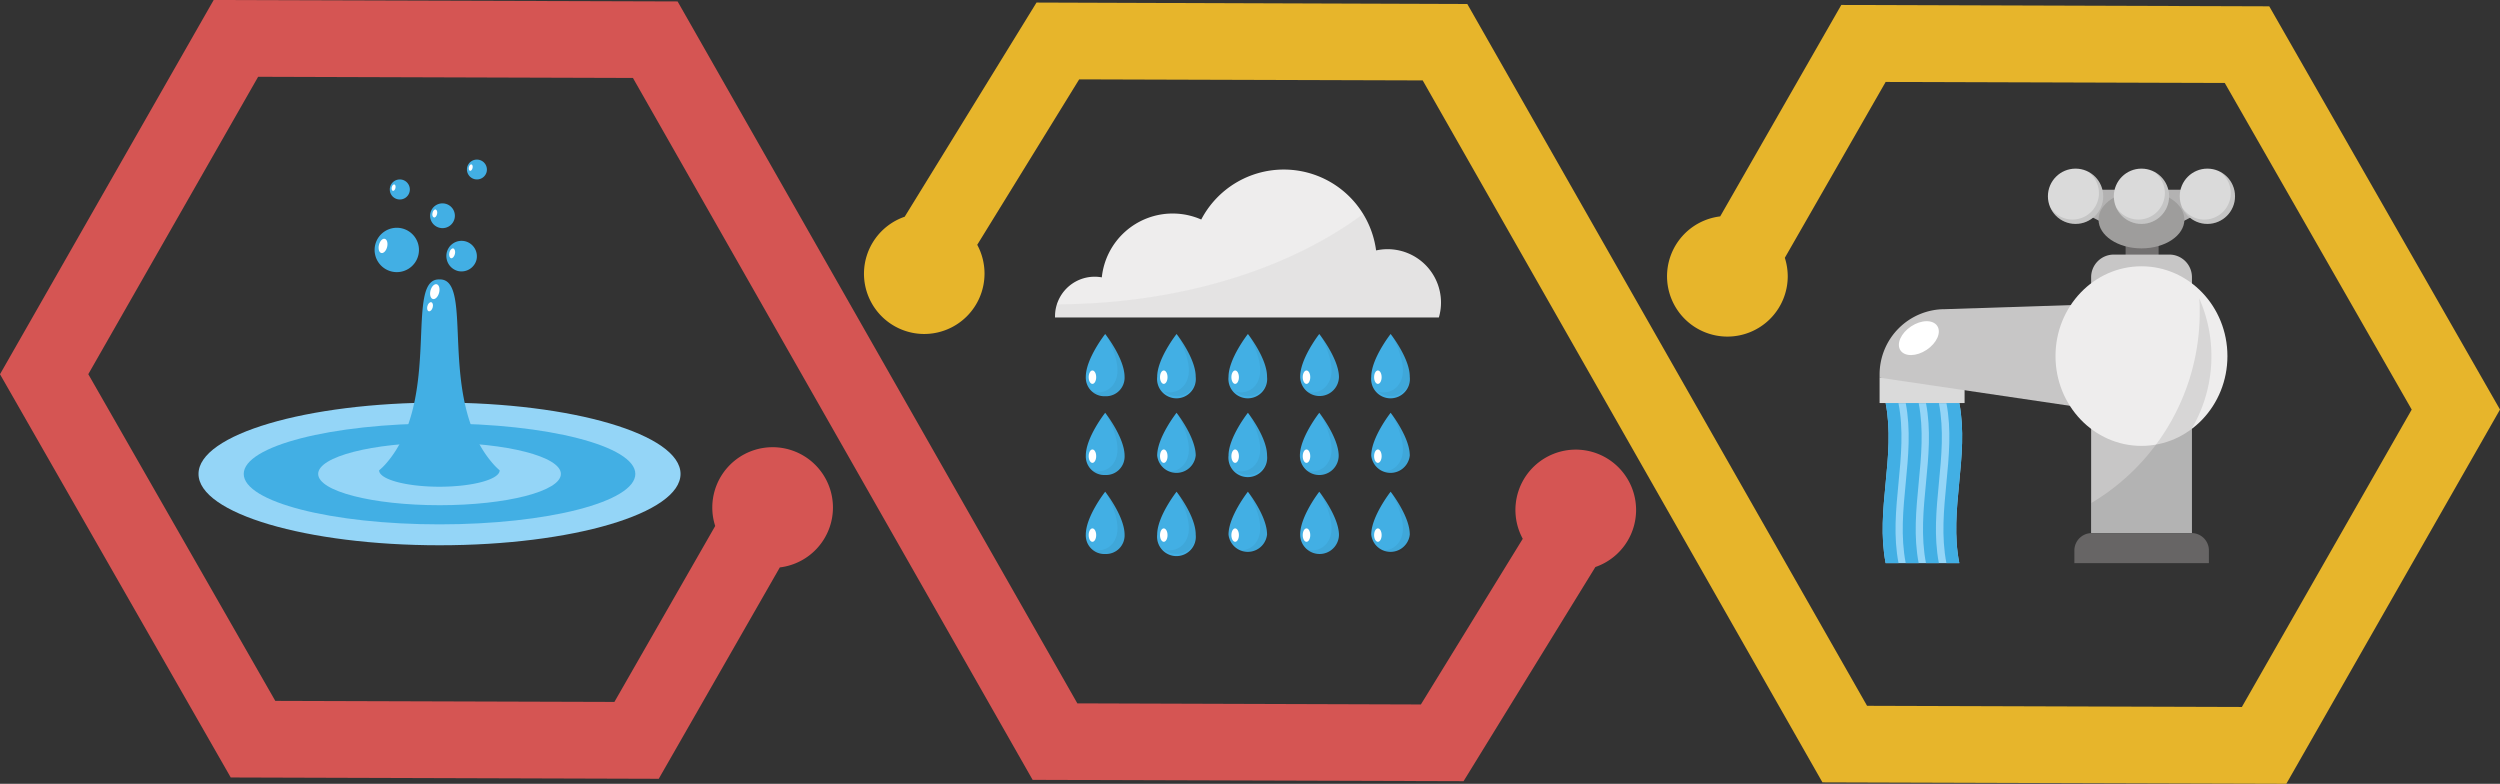 <svg xmlns="http://www.w3.org/2000/svg" xmlns:xlink="http://www.w3.org/1999/xlink" width="733.047" height="229.823" viewBox="0 0 733.047 229.823">
  <rect x="0" y="0" width="733.047" height="229.823" fill="#333333" stroke="none"/>
  <defs>
    <linearGradient id="linear-gradient" x1="-3.306" y1="5.069" x2="-2.831" y2="5.069" gradientUnits="objectBoundingBox">
      <stop offset="0" stop-color="#e08051"/>
      <stop offset="0.04" stop-color="#e1874c"/>
      <stop offset="0.21" stop-color="#e49b3d"/>
      <stop offset="0.41" stop-color="#e6aa33"/>
      <stop offset="0.63" stop-color="#e7b22d"/>
      <stop offset="1" stop-color="#e7b52b"/>
    </linearGradient>
    <linearGradient id="linear-gradient-2" x1="-2.778" y1="6.178" x2="-2.303" y2="6.178" gradientUnits="objectBoundingBox">
      <stop offset="0" stop-color="#e08051"/>
      <stop offset="0.16" stop-color="#dc6e52"/>
      <stop offset="0.36" stop-color="#d86052"/>
      <stop offset="0.6" stop-color="#d65853"/>
      <stop offset="1" stop-color="#d55553"/>
    </linearGradient>
  </defs>
  <g id="Grupo_25697" data-name="Grupo 25697" transform="translate(-347 -12274.327)">
    <g id="grafico6-cp2" transform="translate(347 12274.327)">
      <path id="Trazado_64729" data-name="Trazado 64729" d="M252.54,135.172l136.018.421L451.213,25.86,383.556-92.377l-125.49-.4L222.56-30.78a17.69,17.69,0,0,0-15.587,17.5A17.7,17.7,0,0,0,224.618,4.463,17.69,17.69,0,0,0,242.365-13.17a18.1,18.1,0,0,0-.853-5.468L271.072-70.2l99.444.307,54.81,95.761-49.8,87.2-109.9-.341L148.412-93.048,22.092-93.48l-38.654,62.8A17.69,17.69,0,0,0-28.5-14.011,17.69,17.69,0,0,0-10.878,3.7,17.7,17.7,0,0,0,6.846-13.9a17.736,17.736,0,0,0-2.137-8.549L34.6-70.958l100.729.307Z" transform="translate(281.834 94.23)" fill="url(#linear-gradient)"/>
      <path id="Trazado_64730" data-name="Trazado 64730" d="M-52.646-93.719l-136.029-.421L-251.33,15.593l67.657,118.237,125.5.387,35.505-61.983a17.69,17.69,0,0,0,15.575-17.5A17.69,17.69,0,0,0-24.713,36.989,17.69,17.69,0,0,0-37.25,42.13a17.69,17.69,0,0,0-5.221,12.5,17.349,17.349,0,0,0,.853,5.457l-29.559,51.592-99.433-.307-54.832-95.795,49.8-87.2,109.9.341,117.2,205.812,126.354.387,38.654-62.8a17.69,17.69,0,1,0-21.294-8.277L165.3,112.422,64.568,112.1Z" transform="translate(251.33 94.14)" fill="url(#linear-gradient-2)"/>
      <ellipse id="Elipse_998" data-name="Elipse 998" cx="70.669" cy="20.919" rx="70.669" ry="20.919" transform="translate(58.209 118.044)" fill="#94d5f7"/>
      <ellipse id="Elipse_999" data-name="Elipse 999" cx="57.413" cy="14.791" rx="57.413" ry="14.791" transform="translate(71.465 124.172)" fill="#42afe4"/>
      <path id="Trazado_64731" data-name="Trazado 64731" d="M-98.1,29.193c0-5.059-15.917-9.163-35.585-9.163s-35.585,4.1-35.585,9.163,15.917,9.175,35.585,9.175S-98.1,34.264-98.1,29.193Z" transform="translate(262.564 109.769)" fill="#94d5f7"/>
      <path id="Trazado_64732" data-name="Trazado 64732" d="M-120.535,31.524c-16.064-19.032-4.934-53.98-15.337-53.593-10.357-.387.773,34.562-15.314,53.593a19.557,19.557,0,0,1-2.365,2.387c0,2.649,7.958,4.8,17.679,4.8s17.667-2.149,17.667-4.8A19.553,19.553,0,0,1-120.535,31.524Z" transform="translate(264.716 104.006)" fill="#42afe4"/>
      <path id="Trazado_64733" data-name="Trazado 64733" d="M-137.762-18.337c-.318,1.205-1.137,2.024-1.83,1.842s-1-1.3-.694-2.49,1.137-2.024,1.83-1.842S-137.455-19.531-137.762-18.337Z" transform="translate(266.515 104.173)" fill="#fff"/>
      <path id="Trazado_64734" data-name="Trazado 64734" d="M-139.533-14.676c-.193.728-.682,1.228-1.137,1.137s-.614-.784-.421-1.512.694-1.239,1.137-1.137S-139.339-15.4-139.533-14.676Z" transform="translate(266.41 104.809)" fill="#fff"/>
      <path id="Trazado_64735" data-name="Trazado 64735" d="M-141.885-27.386a6.5,6.5,0,0,1-7.833,4.82,6.514,6.514,0,0,1-4.82-7.833,6.514,6.514,0,0,1,7.833-4.82A6.5,6.5,0,0,1-141.885-27.386Z" transform="translate(264.556 102.182)" fill="#42afe4"/>
      <path id="Trazado_64736" data-name="Trazado 64736" d="M-151.178-30.183c-.273,1.137-1.035,1.955-1.705,1.8s-.978-1.216-.7-2.365,1.035-1.955,1.694-1.8S-150.9-31.331-151.178-30.183Z" transform="translate(264.697 102.569)" fill="#fff"/>
      <path id="Trazado_64737" data-name="Trazado 64737" d="M-133.237-37.211a3.627,3.627,0,0,1-1.632,2.249,3.627,3.627,0,0,1-2.745.434,3.627,3.627,0,0,1-2.694-4.366,3.627,3.627,0,0,1,1.629-2.256,3.627,3.627,0,0,1,2.748-.438,3.627,3.627,0,0,1,2.256,1.629,3.627,3.627,0,0,1,.438,2.748Z" transform="translate(266.515 101.32)" fill="#42afe4"/>
      <path id="Trazado_64738" data-name="Trazado 64738" d="M-138.432-38.778c-.148.648-.58,1.137-.944,1s-.546-.671-.4-1.319.58-1.137.944-1S-138.284-39.415-138.432-38.778Z" transform="translate(266.594 101.535)" fill="#fff"/>
      <path id="Trazado_64739" data-name="Trazado 64739" d="M-127.365-26.5a4.548,4.548,0,0,1-5.412,3.331,4.548,4.548,0,0,1-3.32-5.412,4.468,4.468,0,0,1,2.009-2.783A4.468,4.468,0,0,1-130.7-31.9,4.548,4.548,0,0,1-127.365-26.5Z" transform="translate(267.089 102.642)" fill="#42afe4"/>
      <path id="Trazado_64740" data-name="Trazado 64740" d="M-133.8-28.431c-.193.8-.716,1.342-1.137,1.239s-.671-.841-.489-1.637.716-1.342,1.137-1.239S-133.592-29.227-133.8-28.431Z" transform="translate(267.189 102.909)" fill="#fff"/>
      <path id="Trazado_64741" data-name="Trazado 64741" d="M-145-44.233a2.933,2.933,0,0,1-3.536,2.171,2.933,2.933,0,0,1-1.825-1.315,2.933,2.933,0,0,1-.357-2.221,2.945,2.945,0,0,1,3.536-2.183A2.945,2.945,0,0,1-145-44.233Z" transform="translate(265.092 100.476)" fill="#42afe4"/>
      <path id="Trazado_64742" data-name="Trazado 64742" d="M-149.2-45.5c-.125.523-.466.887-.762.807s-.443-.546-.318-1.069.466-.875.762-.807S-149.079-46.023-149.2-45.5Z" transform="translate(265.156 100.651)" fill="#fff"/>
      <path id="Trazado_64743" data-name="Trazado 64743" d="M-125.113-49.41a2.933,2.933,0,0,1-3.536,2.171,2.933,2.933,0,0,1-2.183-3.49A2.933,2.933,0,0,1-127.3-52.9a2.933,2.933,0,0,1,2.183,3.49Z" transform="translate(267.816 99.774)" fill="#42afe4"/>
      <path id="Trazado_64744" data-name="Trazado 64744" d="M-129.315-50.67c-.125.523-.466.887-.762.807s-.443-.546-.318-1.069.466-.875.762-.807S-129.19-51.182-129.315-50.67Z" transform="translate(267.879 99.943)" fill="#fff"/>
      <path id="Trazado_64745" data-name="Trazado 64745" d="M34.4-8S28.711-.781,28.711,4.563A5.457,5.457,0,0,0,34.4,10.247,5.457,5.457,0,0,0,40.08,4.563C40.057-.838,34.4-8,34.4-8Z" transform="translate(289.665 105.932)" fill="#42afe4"/>
      <g id="Grupo_25604" data-name="Grupo 25604" transform="translate(320.286 98.455)" opacity="0.05">
        <path id="Trazado_64746" data-name="Trazado 64746" d="M34.6-7.54C36.12-4.63,37.768-.719,37.768,2.6c0,3.956-2.524,6.458-5.684,6.458A5.559,5.559,0,0,1,30.39,8.8a5.764,5.764,0,0,0,3.774,1.33,5.457,5.457,0,0,0,5.684-5.684C39.826,0,35.915-5.732,34.6-7.54Z" transform="translate(-30.39 7.54)" fill="#010101"/>
      </g>
      <ellipse id="Elipse_1000" data-name="Elipse 1000" cx="1.103" cy="1.967" rx="1.103" ry="1.967" transform="translate(319.217 108.63)" fill="#fff"/>
      <path id="Trazado_64747" data-name="Trazado 64747" d="M52.809-8S47.124-.781,47.124,4.563a5.684,5.684,0,1,0,11.3,0C58.459-.838,52.809-8,52.809-8Z" transform="translate(292.182 105.932)" fill="#42afe4"/>
      <g id="Grupo_25605" data-name="Grupo 25605" transform="translate(341.216 98.455)" opacity="0.05">
        <path id="Trazado_64748" data-name="Trazado 64748" d="M53.007-7.54C54.519-4.63,56.178-.719,56.178,2.6c0,3.956-2.535,6.458-5.684,6.458A5.559,5.559,0,0,1,48.8,8.8a5.764,5.764,0,0,0,3.774,1.33,5.457,5.457,0,0,0,5.684-5.684C58.225,0,54.325-5.732,53.007-7.54Z" transform="translate(-48.8 7.54)" fill="#010101"/>
      </g>
      <ellipse id="Elipse_1001" data-name="Elipse 1001" cx="1.103" cy="1.967" rx="1.103" ry="1.967" transform="translate(340.136 108.63)" fill="#fff"/>
      <path id="Trazado_64749" data-name="Trazado 64749" d="M71.209-8S65.524-.781,65.524,4.563a5.684,5.684,0,1,0,11.3,0C76.859-.838,71.209-8,71.209-8Z" transform="translate(294.701 105.932)" fill="#42afe4"/>
      <g id="Grupo_25606" data-name="Grupo 25606" transform="translate(362.135 98.455)" opacity="0.05">
        <path id="Trazado_64750" data-name="Trazado 64750" d="M71.407-7.54C72.93-4.63,74.578-.719,74.578,2.6c0,3.956-2.535,6.458-5.684,6.458A5.559,5.559,0,0,1,67.2,8.8a5.685,5.685,0,0,0,3.774,1.33,5.446,5.446,0,0,0,5.684-5.684C76.625,0,72.725-5.732,71.407-7.54Z" transform="translate(-67.2 7.54)" fill="#010101"/>
      </g>
      <ellipse id="Elipse_1002" data-name="Elipse 1002" cx="1.103" cy="1.967" rx="1.103" ry="1.967" transform="translate(361.066 108.63)" fill="#fff"/>
      <path id="Trazado_64751" data-name="Trazado 64751" d="M89.6-8S84-.838,84,4.506a5.684,5.684,0,0,0,11.369,0C95.255-.838,89.6-8,89.6-8Z" transform="translate(297.235 105.932)" fill="#42afe4"/>
      <g id="Grupo_25607" data-name="Grupo 25607" transform="translate(383.054 98.455)" opacity="0.05">
        <path id="Trazado_64752" data-name="Trazado 64752" d="M89.818-7.54C91.33-4.63,92.978-.719,92.978,2.6c0,3.956-2.524,6.458-5.684,6.458A5.559,5.559,0,0,1,85.6,8.8a5.764,5.764,0,0,0,3.786,1.33A5.457,5.457,0,0,0,95.07,4.443C95.036,0,91.125-5.732,89.818-7.54Z" transform="translate(-85.6 7.54)" fill="#010101"/>
      </g>
      <ellipse id="Elipse_1003" data-name="Elipse 1003" cx="1.103" cy="1.967" rx="1.103" ry="1.967" transform="translate(381.985 108.63)" fill="#fff"/>
      <path id="Trazado_64753" data-name="Trazado 64753" d="M108.019-8s-5.684,7.219-5.684,12.563a5.684,5.684,0,1,0,11.3,0C113.669-.838,108.019-8,108.019-8Z" transform="translate(299.74 105.932)" fill="#42afe4"/>
      <g id="Grupo_25608" data-name="Grupo 25608" transform="translate(403.972 98.455)" opacity="0.05">
        <path id="Trazado_64754" data-name="Trazado 64754" d="M108.218-7.54C109.73-4.63,111.39-.719,111.39,2.6c0,3.956-2.535,6.458-5.684,6.458A5.686,5.686,0,0,1,104,8.8a5.787,5.787,0,0,0,3.787,1.33,5.446,5.446,0,0,0,5.684-5.684C113.436,0,109.537-5.732,108.218-7.54Z" transform="translate(-103.999 7.54)" fill="#010101"/>
      </g>
      <ellipse id="Elipse_1004" data-name="Elipse 1004" cx="1.103" cy="1.967" rx="1.103" ry="1.967" transform="translate(402.915 108.63)" fill="#fff"/>
      <path id="Trazado_64755" data-name="Trazado 64755" d="M34.4,12.32s-5.684,7.208-5.684,12.563A5.446,5.446,0,0,0,34.4,30.567a5.446,5.446,0,0,0,5.684-5.684C40.057,19.528,34.4,12.32,34.4,12.32Z" transform="translate(289.665 108.714)" fill="#42afe4"/>
      <g id="Grupo_25609" data-name="Grupo 25609" transform="translate(320.286 121.602)" opacity="0.05">
        <path id="Trazado_64756" data-name="Trazado 64756" d="M34.6,12.82c1.523,2.91,3.172,6.821,3.172,10.141,0,3.968-2.524,6.469-5.684,6.469a5.241,5.241,0,0,1-1.694-.273,5.764,5.764,0,0,0,3.74,1.307,5.446,5.446,0,0,0,5.684-5.684C39.826,20.369,35.915,14.628,34.6,12.82Z" transform="translate(-30.39 -12.82)" fill="#010101"/>
      </g>
      <ellipse id="Elipse_1005" data-name="Elipse 1005" cx="1.103" cy="1.967" rx="1.103" ry="1.967" transform="translate(319.217 131.789)" fill="#fff"/>
      <path id="Trazado_64757" data-name="Trazado 64757" d="M52.8,12.32S47.12,19.528,47.12,24.883a5.684,5.684,0,0,0,11.3,0C58.455,19.528,52.8,12.32,52.8,12.32Z" transform="translate(292.186 108.714)" fill="#42afe4"/>
      <g id="Grupo_25610" data-name="Grupo 25610" transform="translate(341.216 121.602)" opacity="0.05">
        <path id="Trazado_64758" data-name="Trazado 64758" d="M53.007,12.82c1.512,2.91,3.172,6.821,3.172,10.141,0,3.968-2.535,6.469-5.684,6.469a5.241,5.241,0,0,1-1.694-.273,5.764,5.764,0,0,0,3.752,1.307,5.446,5.446,0,0,0,5.684-5.684C58.225,20.369,54.325,14.628,53.007,12.82Z" transform="translate(-48.8 -12.82)" fill="#010101"/>
      </g>
      <ellipse id="Elipse_1006" data-name="Elipse 1006" cx="1.103" cy="1.967" rx="1.103" ry="1.967" transform="translate(340.136 131.789)" fill="#fff"/>
      <path id="Trazado_64759" data-name="Trazado 64759" d="M71.209,12.32s-5.684,7.208-5.684,12.563a5.684,5.684,0,1,0,11.3,0C76.859,19.528,71.209,12.32,71.209,12.32Z" transform="translate(294.701 108.714)" fill="#42afe4"/>
      <g id="Grupo_25611" data-name="Grupo 25611" transform="translate(362.135 121.602)" opacity="0.05">
        <path id="Trazado_64760" data-name="Trazado 64760" d="M71.407,12.82c1.523,2.91,3.172,6.821,3.172,10.141,0,3.968-2.535,6.469-5.684,6.469a5.241,5.241,0,0,1-1.694-.273,5.684,5.684,0,0,0,3.74,1.307,5.434,5.434,0,0,0,5.684-5.684C76.625,20.369,72.725,14.628,71.407,12.82Z" transform="translate(-67.2 -12.82)" fill="#010101"/>
      </g>
      <ellipse id="Elipse_1007" data-name="Elipse 1007" cx="1.103" cy="1.967" rx="1.103" ry="1.967" transform="translate(361.066 131.789)" fill="#fff"/>
      <path id="Trazado_64761" data-name="Trazado 64761" d="M89.614,12.32S83.93,19.528,83.93,24.883a5.684,5.684,0,1,0,11.369,0C95.265,19.528,89.614,12.32,89.614,12.32Z" transform="translate(297.225 108.714)" fill="#42afe4"/>
      <g id="Grupo_25612" data-name="Grupo 25612" transform="translate(383.054 121.602)" opacity="0.05">
        <path id="Trazado_64762" data-name="Trazado 64762" d="M89.818,12.82c1.512,2.91,3.161,6.821,3.161,10.141,0,3.968-2.524,6.469-5.684,6.469a5.241,5.241,0,0,1-1.694-.273,5.764,5.764,0,0,0,3.752,1.307,5.446,5.446,0,0,0,5.684-5.684C95.036,20.369,91.125,14.628,89.818,12.82Z" transform="translate(-85.6 -12.82)" fill="#010101"/>
      </g>
      <ellipse id="Elipse_1008" data-name="Elipse 1008" cx="1.103" cy="1.967" rx="1.103" ry="1.967" transform="translate(381.985 131.789)" fill="#fff"/>
      <path id="Trazado_64763" data-name="Trazado 64763" d="M108.014,12.32s-5.684,7.208-5.684,12.563a5.684,5.684,0,0,0,11.3,0C113.665,19.528,108.014,12.32,108.014,12.32Z" transform="translate(299.744 108.714)" fill="#42afe4"/>
      <g id="Grupo_25613" data-name="Grupo 25613" transform="translate(403.973 121.602)" opacity="0.05">
        <path id="Trazado_64764" data-name="Trazado 64764" d="M108.218,12.82c1.512,2.91,3.172,6.821,3.172,10.141,0,3.968-2.535,6.469-5.684,6.469A5.309,5.309,0,0,1,104,29.157a5.787,5.787,0,0,0,3.752,1.307,5.434,5.434,0,0,0,5.684-5.684C113.436,20.369,109.537,14.628,108.218,12.82Z" transform="translate(-104 -12.82)" fill="#010101"/>
      </g>
      <ellipse id="Elipse_1009" data-name="Elipse 1009" cx="1.103" cy="1.967" rx="1.103" ry="1.967" transform="translate(402.915 131.789)" fill="#fff"/>
      <path id="Trazado_64765" data-name="Trazado 64765" d="M34.4,32.68S28.711,39.9,28.711,45.254A5.446,5.446,0,0,0,34.4,50.939a5.457,5.457,0,0,0,5.684-5.684C40.057,39.865,34.4,32.68,34.4,32.68Z" transform="translate(289.665 111.501)" fill="#42afe4"/>
      <g id="Grupo_25614" data-name="Grupo 25614" transform="translate(320.286 144.761)" opacity="0.05">
        <path id="Trazado_64766" data-name="Trazado 64766" d="M34.6,33.19c1.523,2.91,3.172,6.821,3.172,10.141,0,3.956-2.524,6.458-5.684,6.458a5.56,5.56,0,0,1-1.694-.261,5.764,5.764,0,0,0,3.74,1.307,5.457,5.457,0,0,0,5.684-5.684C39.826,40.728,35.915,35,34.6,33.19Z" transform="translate(-30.39 -33.19)" fill="#010101"/>
      </g>
      <ellipse id="Elipse_1010" data-name="Elipse 1010" cx="1.103" cy="1.967" rx="1.103" ry="1.967" transform="translate(319.217 154.936)" fill="#fff"/>
      <path id="Trazado_64767" data-name="Trazado 64767" d="M52.809,32.68S47.124,39.9,47.124,45.254a5.684,5.684,0,1,0,11.3,0C58.459,39.865,52.809,32.68,52.809,32.68Z" transform="translate(292.182 111.501)" fill="#42afe4"/>
      <g id="Grupo_25615" data-name="Grupo 25615" transform="translate(341.216 144.761)" opacity="0.05">
        <path id="Trazado_64768" data-name="Trazado 64768" d="M53.007,33.19c1.512,2.91,3.172,6.821,3.172,10.141,0,3.956-2.535,6.458-5.684,6.458a5.56,5.56,0,0,1-1.694-.261,5.764,5.764,0,0,0,3.752,1.307,5.446,5.446,0,0,0,5.684-5.684C58.225,40.728,54.325,35,53.007,33.19Z" transform="translate(-48.8 -33.19)" fill="#010101"/>
      </g>
      <ellipse id="Elipse_1011" data-name="Elipse 1011" cx="1.103" cy="1.967" rx="1.103" ry="1.967" transform="translate(340.136 154.936)" fill="#fff"/>
      <path id="Trazado_64769" data-name="Trazado 64769" d="M71.2,32.68S65.52,39.9,65.52,45.254a5.684,5.684,0,0,0,11.3,0C76.855,39.865,71.2,32.68,71.2,32.68Z" transform="translate(294.705 111.501)" fill="#42afe4"/>
      <g id="Grupo_25616" data-name="Grupo 25616" transform="translate(362.135 144.761)" opacity="0.05">
        <path id="Trazado_64770" data-name="Trazado 64770" d="M71.407,33.19c1.523,2.91,3.172,6.821,3.172,10.141,0,3.956-2.535,6.458-5.684,6.458a5.56,5.56,0,0,1-1.694-.261,5.684,5.684,0,0,0,3.74,1.307,5.434,5.434,0,0,0,5.684-5.684C76.625,40.728,72.725,35,71.407,33.19Z" transform="translate(-67.2 -33.19)" fill="#010101"/>
      </g>
      <ellipse id="Elipse_1012" data-name="Elipse 1012" cx="1.103" cy="1.967" rx="1.103" ry="1.967" transform="translate(361.066 154.936)" fill="#fff"/>
      <path id="Trazado_64771" data-name="Trazado 64771" d="M89.6,32.68S84,39.865,84,45.254a5.684,5.684,0,1,0,11.369,0C95.255,39.865,89.6,32.68,89.6,32.68Z" transform="translate(297.235 111.501)" fill="#42afe4"/>
      <g id="Grupo_25617" data-name="Grupo 25617" transform="translate(383.054 144.761)" opacity="0.05">
        <path id="Trazado_64772" data-name="Trazado 64772" d="M89.818,33.19c1.512,2.91,3.161,6.821,3.161,10.141,0,3.956-2.524,6.458-5.684,6.458a5.56,5.56,0,0,1-1.694-.261,5.764,5.764,0,0,0,3.752,1.307,5.446,5.446,0,0,0,5.684-5.684C95.036,40.728,91.125,35,89.818,33.19Z" transform="translate(-85.6 -33.19)" fill="#010101"/>
      </g>
      <ellipse id="Elipse_1013" data-name="Elipse 1013" cx="1.103" cy="1.967" rx="1.103" ry="1.967" transform="translate(381.985 154.936)" fill="#fff"/>
      <path id="Trazado_64773" data-name="Trazado 64773" d="M108.014,32.68S102.33,39.9,102.33,45.254a5.684,5.684,0,0,0,11.3,0C113.665,39.865,108.014,32.68,108.014,32.68Z" transform="translate(299.744 111.501)" fill="#42afe4"/>
      <g id="Grupo_25618" data-name="Grupo 25618" transform="translate(403.972 144.761)" opacity="0.05">
        <path id="Trazado_64774" data-name="Trazado 64774" d="M108.218,33.19c1.512,2.91,3.172,6.821,3.172,10.141,0,3.956-2.535,6.458-5.684,6.458A5.686,5.686,0,0,1,104,49.527a5.787,5.787,0,0,0,3.753,1.308,5.446,5.446,0,0,0,5.684-5.684C113.436,40.728,109.537,35,108.218,33.19Z" transform="translate(-103.999 -33.19)" fill="#010101"/>
      </g>
      <ellipse id="Elipse_1014" data-name="Elipse 1014" cx="1.103" cy="1.967" rx="1.103" ry="1.967" transform="translate(402.915 154.936)" fill="#fff"/>
      <path id="Trazado_64775" data-name="Trazado 64775" d="M118.236-27.058a15.916,15.916,0,0,0-3.32.364A27.285,27.285,0,0,0,87.847-50.41a27.285,27.285,0,0,0-24.2,14.655,20.828,20.828,0,0,0-8.379-1.762A20.884,20.884,0,0,0,34.492-18.795a11.551,11.551,0,0,0-2.092-.192A11.63,11.63,0,0,0,20.77-7.356v.307H133.323a15.6,15.6,0,0,0,.625-4.343,15.666,15.666,0,0,0-4.6-11.094,15.666,15.666,0,0,0-11.107-4.572Z" transform="translate(288.579 100.126)" fill="#eeeded"/>
      <path id="Trazado_64776" data-name="Trazado 64776" d="M118.24-28.628a15.916,15.916,0,0,0-3.32.364A27.081,27.081,0,0,0,111.1-38.94C89.5-22.83,57.348-12.564,21.286-12.462a11.676,11.676,0,0,0-.546,3.536v.307H133.293a15.6,15.6,0,0,0,.625-4.343A15.666,15.666,0,0,0,118.24-28.628Z" transform="translate(288.575 101.697)" fill="#1e1e1c" opacity="0.05"/>
      <path id="Trazado_64777" data-name="Trazado 64777" d="M576.221,53.387,555.075,64.551,533.44,53.387V48.93h42.781Z" transform="translate(73.025 6.698)" fill="#b3b2b2"/>
      <circle id="Elipse_1015" data-name="Elipse 1015" cx="8.106" cy="8.106" r="8.106" transform="translate(600.485 49.444)" fill="#dadada"/>
      <circle id="Elipse_1016" data-name="Elipse 1016" cx="8.106" cy="8.106" r="8.106" transform="translate(639.139 49.444)" fill="#dadada"/>
      <rect id="Rectángulo_25929" data-name="Rectángulo 25929" width="9.675" height="10.164" transform="translate(623.268 67.406)" fill="#727070"/>
      <path id="Trazado_64778" data-name="Trazado 64778" d="M317.559,53.183H288V-21.852a6.64,6.64,0,0,1,6.639-6.628h16.246a6.628,6.628,0,0,1,6.674,6.583Z" transform="translate(325.161 103.128)" fill="#c7c6c6"/>
      <rect id="Rectángulo_25930" data-name="Rectángulo 25930" width="24.921" height="7.435" transform="translate(551.132 110.745)" fill="#dadada"/>
      <path id="Trazado_64779" data-name="Trazado 64779" d="M292.922,14.635,233.44,5.846V4.914A19.145,19.145,0,0,1,252.6-14.243l40.326-1.307Z" transform="translate(317.692 104.899)" fill="#c7c6c6"/>
      <ellipse id="Elipse_1017" data-name="Elipse 1017" cx="25.205" cy="26.33" rx="25.205" ry="26.33" transform="translate(602.713 78.082)" fill="#eeeded"/>
      <ellipse id="Elipse_1018" data-name="Elipse 1018" cx="12.585" cy="8.436" rx="12.585" ry="8.436" transform="translate(615.333 55.958)" fill="#9e9d9c"/>
      <path id="Trazado_64780" data-name="Trazado 64780" d="M323.117,52.161H283.69V48.432a5.082,5.082,0,0,1,5.082-5.082h29.264a5.082,5.082,0,0,1,5.082,5.082Z" transform="translate(324.571 112.962)" fill="#727070"/>
      <circle id="Elipse_1019" data-name="Elipse 1019" cx="8.106" cy="8.106" r="8.106" transform="translate(619.812 49.444)" fill="#dadada"/>
      <path id="Trazado_64781" data-name="Trazado 64781" d="M322.423-49.9a7.754,7.754,0,0,1,3.3,6.446,7.754,7.754,0,0,1-7.856,7.64,7.7,7.7,0,0,1-6.344-3.479,8.061,8.061,0,0,0,7.231,4.741,8.1,8.1,0,0,0,8.208-7.958,8.1,8.1,0,0,0-4.536-7.39Z" transform="translate(328.381 100.196)" fill="#010101" opacity="0.1"/>
      <path id="Trazado_64782" data-name="Trazado 64782" d="M305.423-49.9a7.754,7.754,0,0,1,3.3,6.446,7.754,7.754,0,0,1-7.856,7.64,7.7,7.7,0,0,1-6.344-3.479,8.061,8.061,0,0,0,7.231,4.741,8.1,8.1,0,0,0,8.208-7.958A8.1,8.1,0,0,0,305.423-49.9Z" transform="translate(326.054 100.196)" fill="#010101" opacity="0.1"/>
      <path id="Trazado_64783" data-name="Trazado 64783" d="M288.423-49.9a7.754,7.754,0,0,1,3.3,6.446,7.754,7.754,0,0,1-7.856,7.64,7.7,7.7,0,0,1-6.344-3.479,8.061,8.061,0,0,0,7.231,4.741,8.1,8.1,0,0,0,8.208-7.958,8.1,8.1,0,0,0-4.536-7.39Z" transform="translate(323.727 100.196)" fill="#010101" opacity="0.1"/>
      <g id="Grupo_25619" data-name="Grupo 25619" transform="translate(608.284 87.495)" opacity="0.1">
        <path id="Trazado_64784" data-name="Trazado 64784" d="M318.147,20.906a41.986,41.986,0,0,0,2.137-38.086,32.735,32.735,0,0,1,.136,3.615A65.019,65.019,0,0,1,288.667,42.8v8.788h.125a5.082,5.082,0,0,0-5.082,5.082v3.774h39.427V56.718a5.082,5.082,0,0,0-5.082-5.082h.091Z" transform="translate(-283.71 17.18)" fill="#010101"/>
      </g>
      <path id="Trazado_64785" data-name="Trazado 64785" d="M256.706,56.752h-21.6c-3.024-15.655,3.013-31.3,0-46.942h21.6C259.674,25.454,253.625,41.1,256.706,56.752Z" transform="translate(317.801 108.37)" fill="#94d5f7"/>
      <path id="Trazado_64786" data-name="Trazado 64786" d="M238.857,9.81h-3.752c3.013,15.644-3.024,31.287,0,46.942h3.786C235.833,41.1,241.927,25.454,238.857,9.81Z" transform="translate(317.801 108.37)" fill="#42afe4"/>
      <path id="Trazado_64787" data-name="Trazado 64787" d="M244.082,9.81h-3.8c3.024,15.644-3.024,31.287,0,46.942h3.8C241.058,41.1,247.106,25.454,244.082,9.81Z" transform="translate(318.51 108.37)" fill="#42afe4"/>
      <path id="Trazado_64788" data-name="Trazado 64788" d="M249.291,9.81h-3.786c3.024,15.644-3.024,31.287,0,46.942h3.786C246.278,41.1,252.315,25.454,249.291,9.81Z" transform="translate(319.225 108.37)" fill="#42afe4"/>
      <path id="Trazado_64789" data-name="Trazado 64789" d="M254.561,9.81h-3.786c3.013,15.644-3.024,31.287,0,46.942h3.786C251.48,41.1,257.528,25.454,254.561,9.81Z" transform="translate(319.946 108.37)" fill="#42afe4"/>
      <path id="Trazado_64790" data-name="Trazado 64790" d="M249.665-9.913c1.262,1.9-.136,5.036-3.115,7.015s-6.412,2.046-7.674.148.136-5.048,3.115-7.026S248.4-11.812,249.665-9.913Z" transform="translate(318.373 105.48)" fill="#fff"/>
    </g>
  </g>
</svg>
